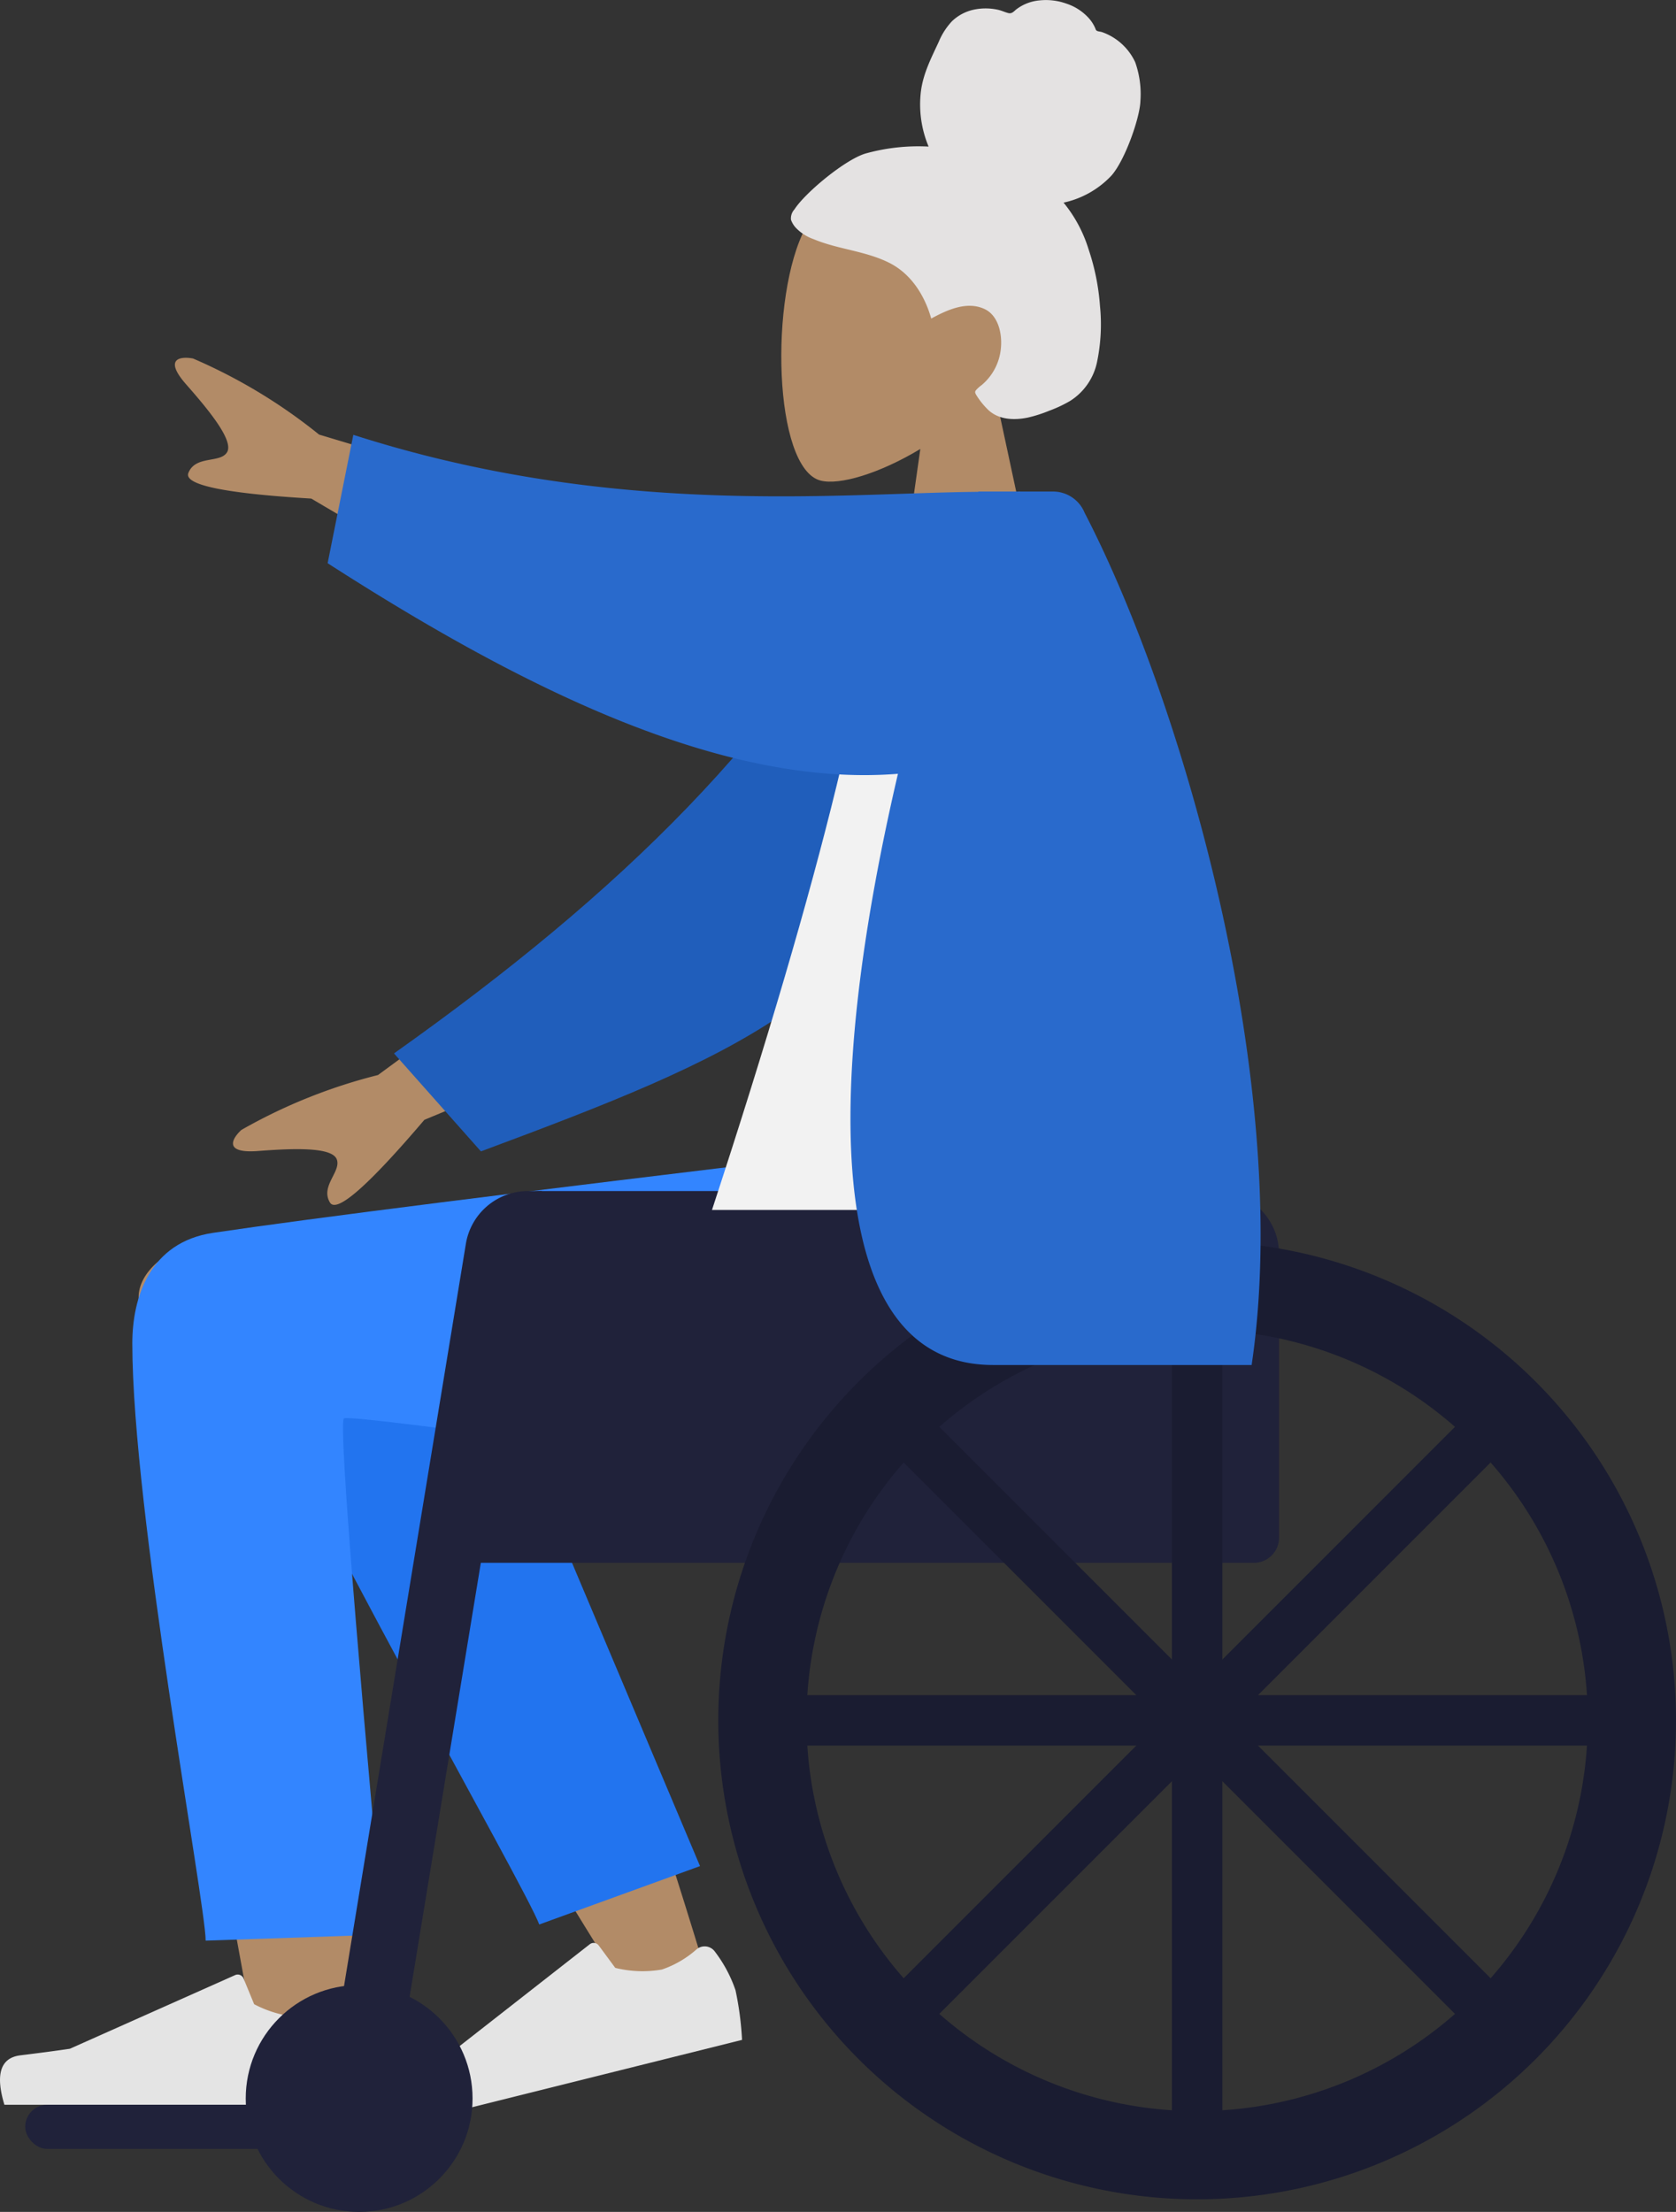 <svg xmlns="http://www.w3.org/2000/svg" width="266" height="351" viewBox="0 0 266 351">
  <rect x="0" y="0" width="266" height="351" fill="#333333" stroke="none"/>
  <g id="humaaans_sitting-7" data-name="humaaans/sitting-7" transform="translate(-38 -28)">
    <g id="A-Human_Sitting" data-name="A-Human/Sitting" transform="translate(340 24) rotate(180)">
      <g id="Head_Front_Chongo" data-name="Head/Front/Chongo" transform="translate(82)">
        <g id="Head" transform="translate(54 -31)">
          <path id="Path_1" data-name="Path 1" d="M8.262-34.49C3.654-29.081.536-22.453,1.057-15.026c1.5,21.4,31.292,16.693,37.087,5.892s5.106-38.2-2.383-40.13c-2.987-.77-9.349,1.116-15.825,5.019L24-73H0Z" fill="#b28b67" fill-rule="evenodd"/>
        </g>
        <path id="hair" d="M82.663-28.37a31.32,31.32,0,0,1-10.043,1.11,17.272,17.272,0,0,1,1.223,8.731c-.358,2.877-1.644,5.327-2.833,7.894a10.8,10.8,0,0,1-2.1,3.265,7.155,7.155,0,0,1-3.39,1.821,9.07,9.07,0,0,1-3.9,0c-.568-.119-1.077-.379-1.634-.523s-.847.209-1.261.568a7.14,7.14,0,0,1-3.721,1.443,9.6,9.6,0,0,1-4.235-.508,8.288,8.288,0,0,1-3.527-2.26,5.913,5.913,0,0,1-1.057-1.62c-.1-.246-.119-.392-.365-.482-.227-.083-.493-.086-.727-.165a9.146,9.146,0,0,1-5.258-4.766,15.111,15.111,0,0,1-.827-6.208c.08-2.588,2.417-9.34,4.6-11.8A14.682,14.682,0,0,1,51.2-36.155a21.7,21.7,0,0,1-3.964-7.391,36.173,36.173,0,0,1-1.814-8.978,29.3,29.3,0,0,1,.451-8.852,9.593,9.593,0,0,1,4.289-6.246,20.481,20.481,0,0,1,3.3-1.551,21.733,21.733,0,0,1,3.4-1.09c2.211-.457,4.758-.378,6.461,1.381a12.132,12.132,0,0,1,1.736,2.206c.161.279.258.461.062.733a5.245,5.245,0,0,1-.914.831A8.617,8.617,0,0,0,61.163-59.4c-.272,2.342.357,5.366,2.635,6.388,2.811,1.262,5.907-.187,8.405-1.537,1.062,3.748,3.242,7.122,6.661,8.841,3.782,1.9,8.121,2.125,12.008,3.756a7.163,7.163,0,0,1,2.79,1.774,3.605,3.605,0,0,1,.8,1.311,2.122,2.122,0,0,1-.556,1.647C92.245-34.624,85.943-29.37,82.663-28.37Z" fill="#e4e2e2" fill-rule="evenodd"/>
      </g>
      <g id="Bottom_Sitting_Wheelchair" data-name="Bottom/Sitting/Wheelchair" transform="translate(0 -187)">
        <path id="Skin" d="M254.884-18.1c7.18,9.738,25.127,3.291,25.116-4.77-.028-21.166-19.343-121.646-20.352-127.99s-11.811-8.419-12.44-.492c-1,12.612-2.861,56.335-1,76.676.543,5.942,1.116,11.685,1.693,17.065q-15.227-27.355-46.308-77.327l-11.516,5.262q13.564,44.694,22.246,63.105c9.91,21.017,19.2,39.015,23.113,45.354C240.6-12.838,248.981-13.95,254.884-18.1Z" fill="#b28b67" fill-rule="evenodd"/>
        <path id="Leg-Back" d="M208.818-123.34l5.118,101.51c3.688,17.552,34.907,9.406,34.894,0-.029-21.355-12.857-95.127-12.866-101.489Z" transform="translate(36.859 74.197) rotate(-20)" fill="#2274ef" fill-rule="evenodd"/>
        <path id="Leg-Front" d="M281-30.177c0-26.541-11.634-88.929-11.642-94.773l-28.182.95q7.389,81.364,6.233,81.916c-1.736.827-71.147-9.607-91.964-10.395C125.426-53.615,113.008-35.2,112-.251h58.148q74.582-8.9,98.037-12.384C278.226-14.125,281-22.865,281-30.177Z" fill="#3385ff" fill-rule="evenodd"/>
        <g id="Accessories_Shoe_Flat-Sneaker" data-name="Accessories/Shoe/Flat-Sneaker" transform="matrix(0.97, -0.242, 0.242, 0.97, 192.065, -101.441)">
          <path id="shoe" d="M2.678-25.4A21.472,21.472,0,0,1,1-32.106,50.177,50.177,0,0,1,1.9-40H58.3q2.2,7.268-2.538,7.848T47.9-31.106L21.68-19.419a1,1,0,0,1-1.321-.506l-.011-.026-1.685-4.088a17.983,17.983,0,0,0-7.127-2.046,16.139,16.139,0,0,0-6.152,1.8h0a2,2,0,0,1-2.652-.985Q2.7-25.335,2.678-25.4Z" fill="#e4e4e4" fill-rule="evenodd"/>
        </g>
        <g id="Accessories_Shoe_Flat-Sneaker-2" data-name="Accessories/Shoe/Flat-Sneaker" transform="translate(243 -111)">
          <path id="shoe-2" data-name="shoe" d="M2.678-25.4A21.472,21.472,0,0,1,1-32.106,50.177,50.177,0,0,1,1.9-40H58.3q2.2,7.268-2.538,7.848T47.9-31.106L21.68-19.419a1,1,0,0,1-1.32-.506l-.011-.026-1.685-4.088a17.983,17.983,0,0,0-7.127-2.046,16.139,16.139,0,0,0-6.152,1.8h0a2,2,0,0,1-2.652-.985Q2.7-25.335,2.678-25.4Z" fill="#e4e4e4" fill-rule="evenodd"/>
        </g>
        <rect id="Base" width="53" height="7" rx="3.5" transform="translate(245 -158)" fill="#20223a"/>
        <path id="Seat" d="M109-6H216a10,10,0,0,0,10-10V-65H103a4,4,0,0,0-4,4v45A10,10,0,0,0,109-6Z" fill="#20223a" fill-rule="evenodd"/>
        <path id="Wheel-Stuff" d="M216-6h2.194a10,10,0,0,0,9.868-8.38L250-148H239.314" fill="#20223a" fill-rule="evenodd"/>
        <circle id="Front-Wheel" cx="18" cy="18" r="18" transform="translate(227 -168)" fill="#20223a"/>
        <g id="Wheel" transform="translate(36 -14)">
          <path id="Path_2" data-name="Path 2" d="M76-152A76,76,0,0,0,0-76,76,76,0,0,0,76,0a76,76,0,0,0,76-76A76,76,0,0,0,76-152Zm0,14a62,62,0,0,1,62,62A62,62,0,0,1,76-14,62,62,0,0,1,14-76,62,62,0,0,1,76-138Z" fill="#1a1c31" fill-rule="evenodd"/>
          <rect id="Wheel-Stuff-2" data-name="Wheel-Stuff" width="8" height="132" transform="translate(72 -142)" fill="#1a1c31"/>
          <rect id="Wheel-Stuff-3" data-name="Wheel-Stuff" width="8" height="132.001" rx="2" transform="translate(26.502 -119.841) rotate(-45)" fill="#1a1c31"/>
          <rect id="Wheel-Stuff-4" data-name="Wheel-Stuff" width="8" height="132" rx="2" transform="translate(10 -72) rotate(-90)" fill="#1a1c31"/>
          <rect id="Wheel-Stuff-5" data-name="Wheel-Stuff" width="8" height="132.001" rx="2" transform="translate(32.159 -26.502) rotate(-135)" fill="#1a1c31"/>
        </g>
      </g>
      <g id="Body_Pointing-Up" data-name="Body/Pointing-Up" transform="translate(22 -82)">
        <path id="Skin-2" data-name="Skin" d="M191.456-2.341l37.9,11.378a85.872,85.872,0,0,0,20.009,12.074c1.823.343,4.841.144,1.069-4.134s-7.546-8.948-6.469-10.742,5-.442,6.136-3.283q1.136-2.842-19.5-4.07L201.134-18.463Zm-3.349-66.827,31.9-23.424a85.854,85.854,0,0,0,21.684-8.713c1.371-1.25,3.028-3.78-2.658-3.343s-11.687.642-12.472-1.3,2.656-4.259,1.07-6.876q-1.585-2.616-14.986,13.124L181.055-86.6Z" fill="#b28b67" fill-rule="evenodd"/>
        <path id="Coat-Back" d="M126.986-15.65c25.162-26.79,55.851-44.272,97.706-59.778l-9.3-18.586c-43.185,4.072-66.272,7.324-84.371,34.155-4.543,6.734-12.665,29.905-17.531,41.938Z" transform="matrix(0.966, -0.259, 0.259, 0.966, 19.953, 41.896)" fill="#205ebb" fill-rule="evenodd"/>
        <path id="Shirt" d="M90-114h77Q140.837-34.208,140.27-4.472c-.019,1.011-1.886,2.792-2.711,2.558Q128.5-4.472,118.172,0C99.918-29.358,93.6-65.5,90-114Z" fill="#f2f2f2" fill-rule="evenodd"/>
        <path id="Coat-Front" d="M124.743-.047C146.814-.228,182.624-4.259,223.923,9L228-11.373C196.787-31.448,165.181-47,137.486-44.791c12.026-51.586,11.472-93.815-15.079-93.815H81.351C74.83-94.784,91.968-34.024,107.856-3.377A5.417,5.417,0,0,0,112.8,0h11.93C124.732-.016,124.737-.032,124.743-.047Z" fill="#296acc" fill-rule="evenodd"/>
      </g>
    </g>
  </g>
</svg>
